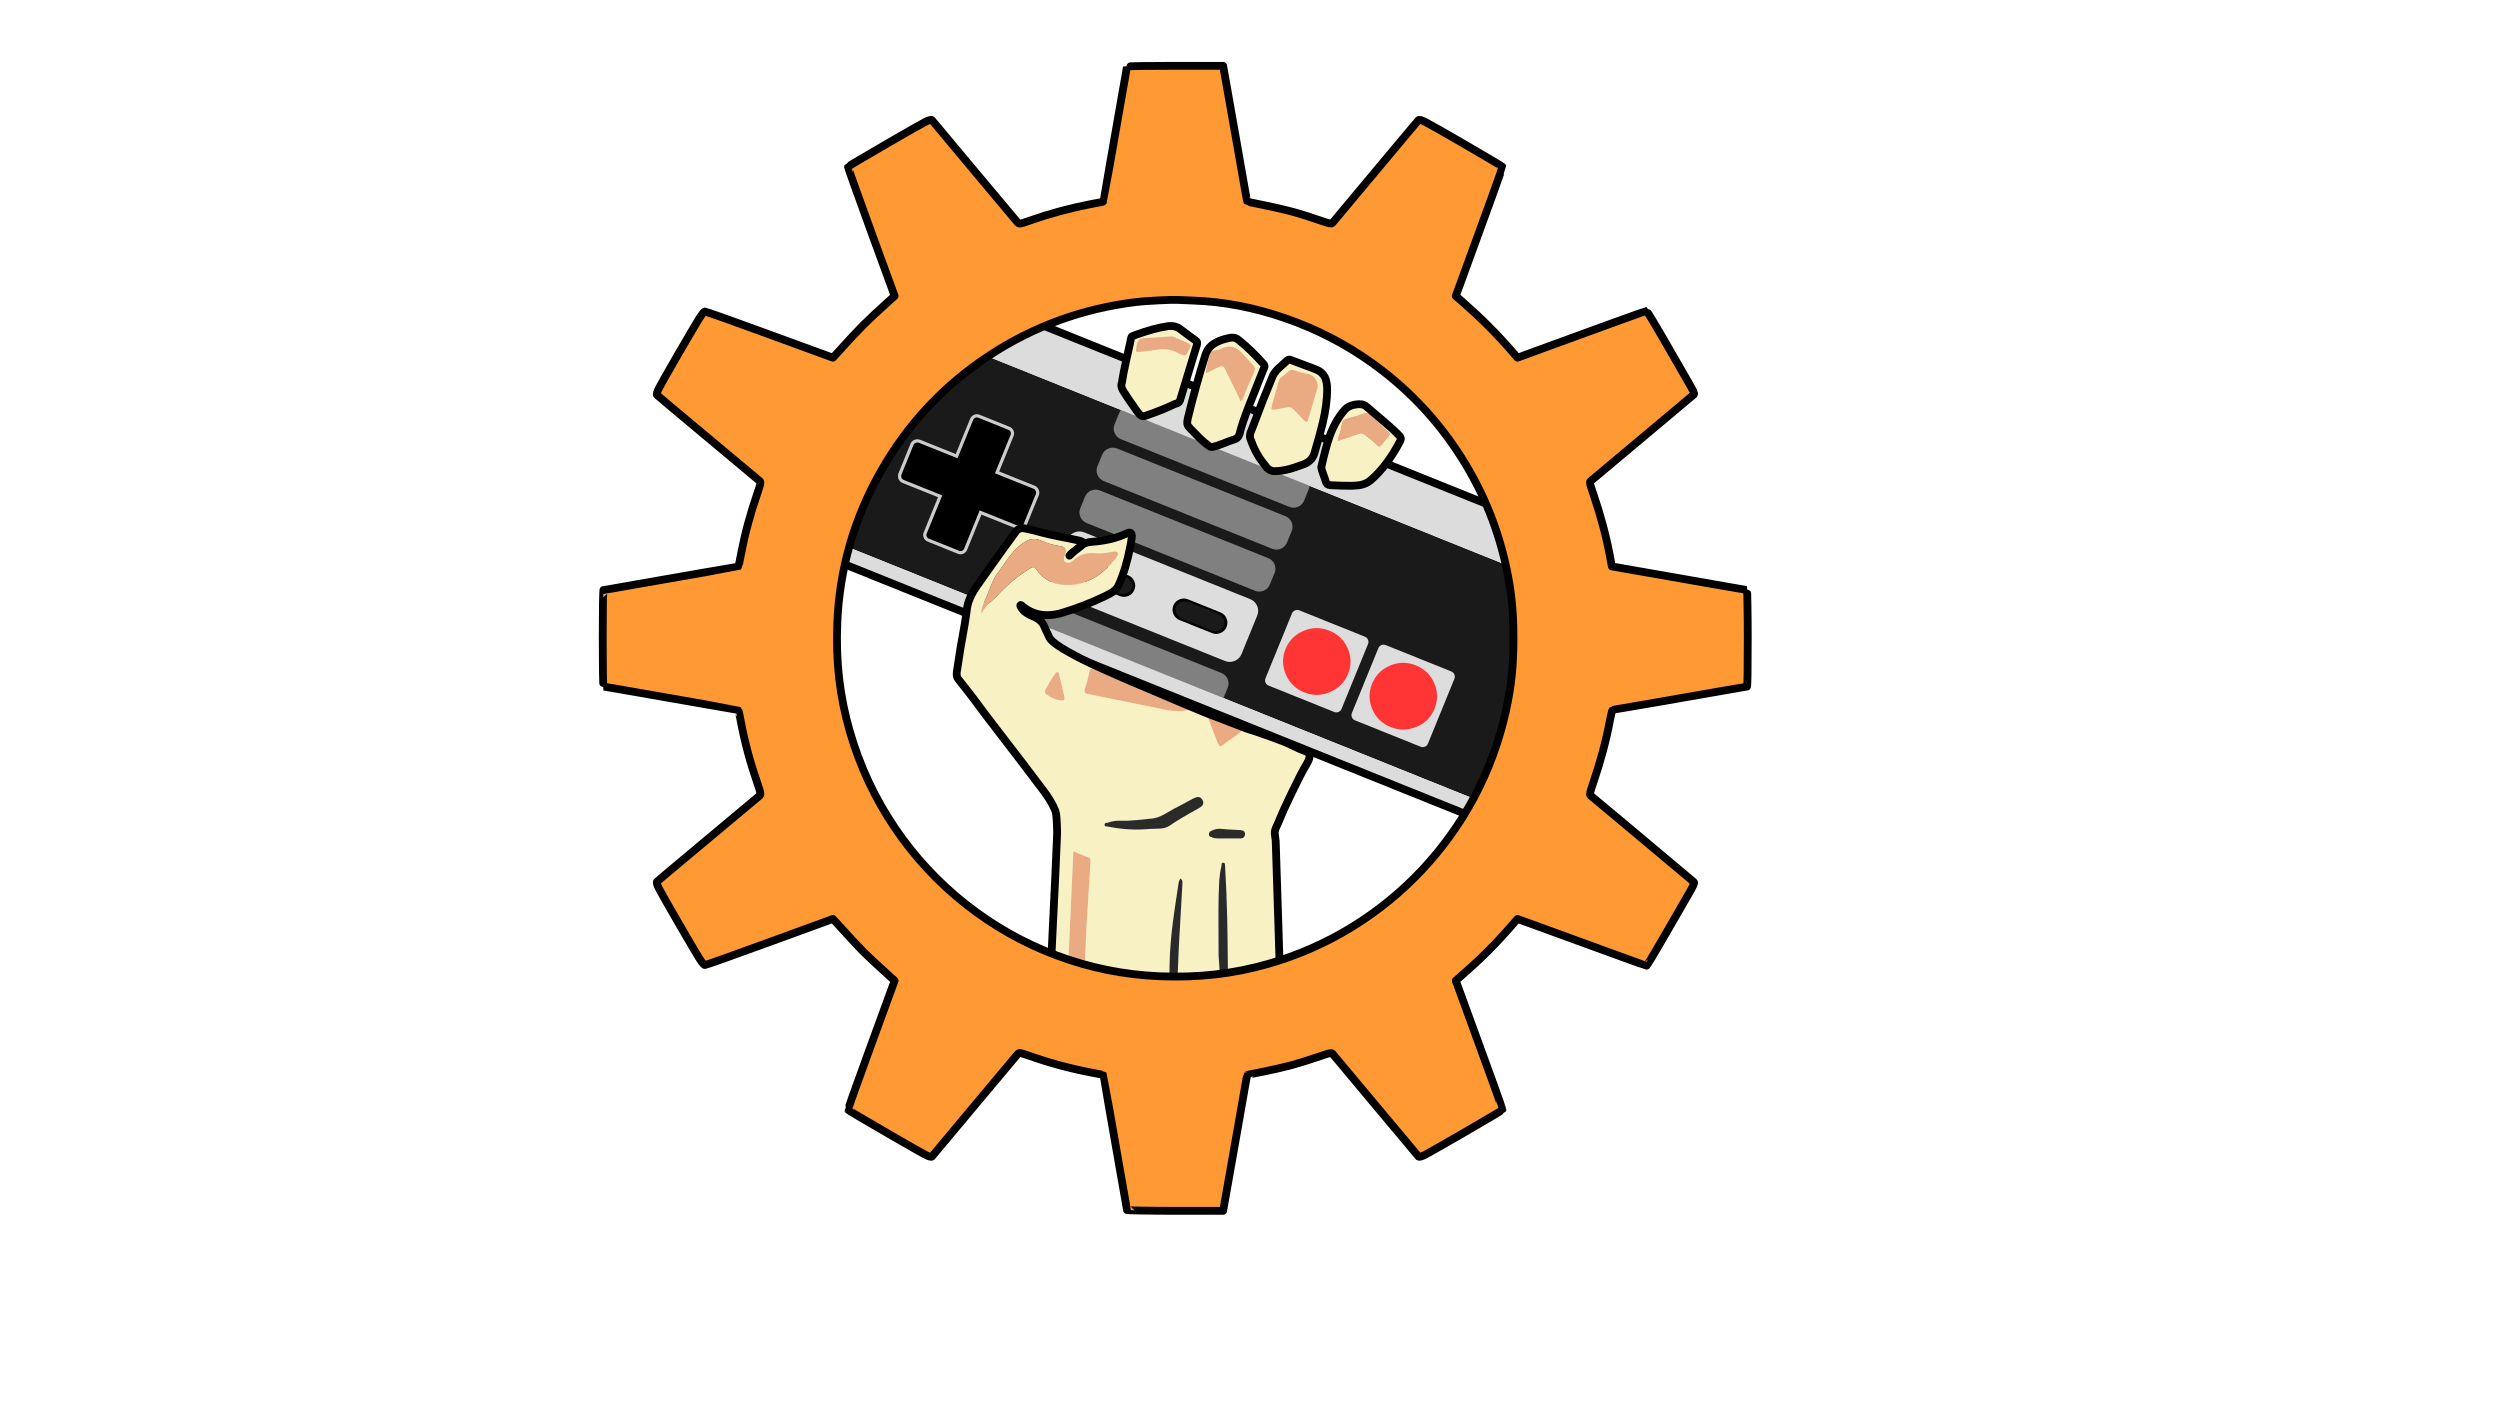 
<svg xmlns="http://www.w3.org/2000/svg" version="1.1" xmlns:xlink="http://www.w3.org/1999/xlink" preserveAspectRatio="none" x="0px" y="0px" width="1280px" height="720px" viewBox="0 0 1280 720">
<defs>
<g id="Layer3_0_MEMBER_0_FILL">
<path fill="#1A1A1A" stroke="none" d="
M 597.75 237.25
L 597.75 41.95 15.9 41.95 15.9 237.25 597.75 237.25 Z"/>
</g>

<g id="Layer3_0_MEMBER_1_FILL">
<path fill="#808080" stroke="none" d="
M 368.9 44.75
Q 368.9 40.7 366.1 37.85 363.25 35 359.2 35
L 205.95 35
Q 201.9 35 199.05 37.85 196.2 40.7 196.2 44.75
L 196.2 55.3
Q 196.2 59.35 199.05 62.2 201.9 65.05 205.95 65.05
L 359.2 65.05
Q 363.25 65.05 366.1 62.2 368.9 59.35 368.9 55.3
L 368.9 44.75 Z"/>
</g>

<g id="Layer3_0_MEMBER_2_FILL">
<path fill="#808080" stroke="none" d="
M 366.1 245.2
Q 368.9 242.35 368.9 238.35
L 368.9 227.75
Q 368.9 223.75 366.1 220.9 363.25 218.05 359.2 218.05
L 205.95 218.05
Q 201.9 218.05 199.05 220.9 196.2 223.75 196.2 227.75
L 196.2 238.35
Q 196.2 242.35 199.05 245.2 201.9 248.05 205.95 248.05
L 359.2 248.05
Q 363.25 248.05 366.1 245.2 Z"/>
</g>

<g id="Layer3_0_MEMBER_3_FILL">
<path fill="#DCDCDC" stroke="none" d="
M 611.95 8.15
Q 611.95 4.75 609.7 2.4 607.4 0 604 0
L 8.1 0
Q 4.75 0 2.35 2.4 0 4.75 0 8.15
L 0 243.8
Q 0 247.2 2.35 249.55 4.75 251.95 8.1 251.95
L 604 251.95
Q 607.4 251.95 609.7 249.55 611.95 247.2 611.95 243.8
L 611.95 8.15
M 597.85 41.95
L 597.85 237.2 15.9 237.2 15.9 41.95 597.85 41.95 Z"/>
</g>

<g id="Layer3_0_MEMBER_4_FILL">
<path fill="#000000" stroke="none" d="
M -168.25 -47.2
Q -167.8 -46.05 -166.65 -45.6
L -147.7 -38 -155.35 -19.2
Q -155.8 -18.1 -155.3 -17.05 -154.85 -16 -153.75 -15.55
L -138.35 -9.35
Q -137.25 -8.9 -136.15 -9.35 -135.1 -9.8 -134.65 -10.9
L -127 -29.7 -108.05 -22.1
Q -106.9 -21.6 -105.75 -22.1 -104.55 -22.55 -104.1 -23.7
L -97.95 -38.8
Q -97.5 -39.9 -98 -41.05 -98.45 -42.15 -99.6 -42.65
L -118.55 -50.25 -110.9 -69.05
Q -110.45 -70.2 -110.85 -71.25 -111.35 -72.35 -112.45 -72.8
L -127.85 -79
Q -128.95 -79.45 -130 -78.95 -131.15 -78.5 -131.6 -77.35
L -139.25 -58.55 -158.2 -66.15
Q -159.35 -66.6 -160.5 -66.15 -161.65 -65.7 -162.1 -64.6
L -168.25 -49.5
Q -168.7 -48.35 -168.25 -47.2 Z"/>
</g>

<g id="Layer3_0_MEMBER_5_FILL">
<path fill="#808080" stroke="none" d="
M 368.9 93.95
L 368.9 83.35
Q 368.9 79.35 366.1 76.5 363.25 73.65 359.2 73.65
L 205.95 73.65
Q 201.9 73.65 199.05 76.5 196.2 79.35 196.2 83.35
L 196.2 93.95
Q 196.2 97.95 199.05 100.8 201.9 103.65 205.95 103.65
L 359.2 103.65
Q 363.25 103.65 366.1 100.8 368.9 97.95 368.9 93.95 Z"/>
</g>

<g id="Layer3_0_MEMBER_6_MEMBER_0_FILL">
<path fill="#DDDDDD" stroke="none" d="
M 400.2 143.7
Q 398.2 143.7 396.85 145.1 395.45 146.5 395.45 148.45
L 395.45 208.25
Q 395.45 210.2 396.85 211.6 398.2 213 400.2 213
L 459.95 213
Q 461.95 213 463.35 211.6 464.75 210.2 464.75 208.25
L 464.75 148.45
Q 464.75 146.5 463.35 145.1 461.95 143.7 459.95 143.7
L 400.2 143.7 Z"/>
</g>

<g id="Layer3_0_MEMBER_6_MEMBER_1_FILL">
<path fill="#FF3434" stroke="none" d="
M 190.85 139.65
Q 184.2 137 177.7 139.7 171.1 142.45 168.4 149 165.75 155.55 168.55 162.05 171.35 168.6 177.95 171.25 184.55 173.9 191.1 171.1 197.7 168.4 200.35 161.85 203.05 155.3 200.25 148.75 197.45 142.3 190.85 139.65 Z"/>
</g>

<g id="Layer3_0_MEMBER_7_MEMBER_0_FILL">
<path fill="#DDDDDD" stroke="none" d="
M 543.45 148.45
Q 543.45 146.5 542.05 145.1 540.65 143.7 538.65 143.7
L 478.9 143.7
Q 476.9 143.7 475.55 145.1 474.15 146.5 474.15 148.45
L 474.15 208.25
Q 474.15 210.2 475.55 211.6 476.9 213 478.9 213
L 538.65 213
Q 540.65 213 542.05 211.6 543.45 210.2 543.45 208.25
L 543.45 148.45 Z"/>
</g>

<g id="Layer3_0_MEMBER_7_MEMBER_1_FILL">
<path fill="#FF3434" stroke="none" d="
M 235.1 157.4
Q 228.5 154.75 221.95 157.5 215.4 160.25 212.7 166.8 210.05 173.35 212.8 179.85 215.6 186.35 222.2 189 228.8 191.65 235.4 188.9 242 186.2 244.65 179.65 247.35 173.1 244.55 166.55 241.75 160.1 235.1 157.4 Z"/>
</g>

<g id="Layer3_0_MEMBER_8_FILL">
<path fill="#808080" stroke="none" d="
M 366.1 139.45
Q 368.9 136.6 368.9 132.6
L 368.9 122
Q 368.9 118 366.1 115.15 363.25 112.3 359.2 112.3
L 205.95 112.3
Q 201.9 112.3 199.05 115.15 196.2 118 196.2 122
L 196.2 132.6
Q 196.2 136.6 199.05 139.45 201.9 142.3 205.95 142.3
L 359.2 142.3
Q 363.25 142.3 366.1 139.45 Z"/>
</g>

<g id="Layer3_0_MEMBER_9_FILL">
<path fill="#DDDDDD" stroke="none" d="
M 368.95 196.6
L 368.95 161.25
Q 368.95 156.75 365.8 153.6 362.6 150.45 358.15 150.45
L 207.05 150.45
Q 202.55 150.45 199.4 153.6 196.2 156.75 196.2 161.25
L 196.2 196.6
Q 196.2 201.05 199.4 204.25 202.55 207.4 207.05 207.4
L 358.15 207.4
Q 362.6 207.4 365.8 204.25 368.95 201.05 368.95 196.6 Z"/>
</g>

<g id="Layer3_0_MEMBER_10_FILL">
<path fill="#000000" stroke="none" d="
M 225.65 170.4
Q 221.7 170.4 218.9 173.2 216.1 176 216.1 179.95 216.1 183.9 218.9 186.7 221.7 189.5 225.65 189.5
L 255.05 189.5
Q 259.05 189.5 261.8 186.7 264.6 183.95 264.6 179.95 264.6 176 261.8 173.2 259.05 170.4 255.05 170.4
L 225.65 170.4 Z"/>
</g>

<g id="Layer3_0_MEMBER_11_FILL">
<path fill="#000000" stroke="none" d="
M 339.05 189.5
Q 343.05 189.5 345.8 186.7 348.6 183.95 348.6 179.95 348.6 176 345.8 173.2 343.05 170.4 339.05 170.4
L 309.65 170.4
Q 305.7 170.4 302.9 173.2 300.1 176 300.1 179.95 300.1 183.95 302.9 186.7 305.7 189.5 309.65 189.5
L 339.05 189.5 Z"/>
</g>

<g id="Layer3_0_MEMBER_17_FILL">
<path fill="#1A1A1A" stroke="none" d="
M 228.15 172.25
Q 224.2 172.25 221.4 174.5 218.6 176.75 218.6 179.95 218.6 183.15 221.4 185.4 224.2 187.65 228.15 187.65
L 252.55 187.65
Q 256.55 187.65 259.35 185.4 262.15 183.15 262.15 179.95 262.15 176.75 259.35 174.5 256.55 172.25 252.55 172.25
L 228.15 172.25 Z"/>
</g>

<g id="Layer3_0_MEMBER_18_FILL">
<path fill="#1A1A1A" stroke="none" d="
M 336.55 187.65
Q 340.5 187.65 343.3 185.4 346.1 183.15 346.1 179.95 346.1 176.75 343.3 174.5 340.5 172.25 336.55 172.25
L 312.15 172.25
Q 308.2 172.25 305.4 174.5 302.6 176.75 302.6 179.95 302.6 183.15 305.4 185.4 308.2 187.65 312.15 187.65
L 336.55 187.65 Z"/>
</g>

<g id="Layer2_0_FILL">
<path fill="#F7F1C3" stroke="none" d="
M -10.65 73.3
Q -10.25 73.7 -10.2 73.65
L -10 73.65 -9.95 73.6 -10 73.55
Q -10.05 73.55 -10.1 73.55
L -10.65 73.3
M -9.65 73.7
Q -9.725 73.675 -9.8 73.65
L -9.8 73.7
Q -9.75 73.7 -9.65 73.7
M -108.9 -19.95
Q -111.3 -16.75 -114.45 -12.35 -120.25 -4.35 -128.65 7.6 -131.1 11.1 -132.35 13.95 -133.9 17.5 -134.15 21.05 -134.25 22.2 -135.1 27.4 -137.35 39.45 -139.15 51.8 -139.5 54.3 -138.45 55.6 -137.95 56.25 -137.35 56.95 -132.25 63.25 -123.55 75.05 -103.95 100.5 -94.85 112.65 -90.7 118.1 -88.7 123.05 -87.95 124.9 -87.8 134.4 -88.55 152.95 -88.75 156.7 -89.3 166.65 -90.2 186.55 -90.65 197.65 -91.75 219.85 -91.9 224.05 -92.9 246.2 -92.9 246.65 -93 247.6 -92.9 248.4 -92.15 248.8 -89.95 248.45 -89.5 248.3
L -8.2 226.8
Q 3.2 223.8 26.05 217.95 26.7 216.9 26.75 215.35 26.7 213.6 26.65 212.7 26.25 205.4 25.9 195 25.55 183.15 25.35 177.25
L 24.1 138.3
Q 24.1 137.8 23.75 135.7 23.35 133.6 24.25 131.7 25.2 129.75 26.55 126.45 27.85 123.1 32.5 113.45 37.15 103.75 40.1 98.85 43.05 93.9 39.5 92.6 35.9 91.3 32.75 89.65 29.6 88 22.75 85.55 15.85 83.1 14.35 82.6 12.8 82.05 11.05 81.55 9.25 81 7.7 80.35 6.9 82.55 3.1 85 -0.25 87.2 -2.35 88.95 -3.9 90.25 -4.65 89.8 -5.15 89.5 -5.75 87.9
L -10.4 75.8 -10.4 75.75
Q -10.4 75.7 -10.8 74.85 -10.95 74.25 -11 73.6 -11.05 73.25 -10.95 73.2 -11.217 73.089 -11.45 73 -12.062 72.75 -12.1 72.75 -12.3 72.7 -12.8 72.5 -13.15 72.35 -13.6 72.1 -17.65 70.45 -21.45 68.85 -23.7 67.9 -25.9 67 -39.4 61.35 -49.6 56.95 -67.3 49.35 -75.1 45.4 -90.15 37.75 -91.75 34.35 -93.35 30.95 -94.7 28 -96.1 25.05 -100.7 23.2 -105.35 21.3 -106.65 18 -106.65 17.35 -105.95 17.95 -97.4 25.35 -85 21.6 -73.7 18.15 -63.5 13.25 -60.55 11.8 -59.35 11 -57.2 9.5 -56.3 7.45 -52.4 -1.25 -50.35 -12.35 -50.2 -13.2 -50 -14.1 -49.8 -15.45 -49.6 -16.85 -49.35 -18.65 -50.05 -19.2 -50.75 -19.75 -52.3 -18.95 -59.45 -15.45 -70.25 -14.65 -71.95 -14.5 -73.1 -14.1 -74.15 -13.75 -74.8 -13.2 -75.05 -13 -75.8 -12.35 -76.7 -11.65 -78.2 -10.5 -80.35 -8.85 -81.5 -7.6 -80.85 -8.65 -78.15 -10.6 -75.5 -12.55 -75.35 -13.2 -75.2 -13.9 -74.9 -13.65 -74.6 -13.45 -74.45 -14.15 -74.3 -14.85 -77.15 -15.45 -80 -16.1 -81.85 -16.45 -84.4 -16.95 -86.5 -17.35 -92.95 -18.7 -95.5 -19.4 -100.45 -20.8 -104.4 -21.55 -107.3 -22.1 -108.9 -19.95
M -107.45 -12.35
Q -107.1 -12.7 -106.7 -13 -103.8 -15.2 -101.75 -15.85 -98.85 -16.7 -95.85 -15.25 -93.7 -14.2 -90.75 -13.4 -89.15 -13 -85.85 -12.35 -85.6 -12.3 -85.35 -12.25 -82.65 -11.8 -83.55 -8.9
L -84.15 -7.15
Q -84.4 -6.1 -84.4 -5.7 -84.4 -4.9 -83.75 -4.45 -82.2 -3.35 -80.5 -4.45 -79.95 -4.75 -79.25 -5.45 -74.65 -9.65 -67.35 -8.75 -65.6 -8.55 -63 -8.95 -59.15 -9.6 -58.65 -9.65 -57.1 -9.75 -56.8 -9 -56.45 -8.15 -57.1 -7.3 -67.4 6.8 -81.3 7.35 -92.9 7.85 -98.55 -0.8 -99.15 -1.75 -99.95 -1.75 -100.5 -1.75 -101.5 -1.15 -109.9 3.9 -117.05 11.35 -117.7 12 -118.95 13.4 -120.15 14.6 -121 15.3 -124.8 18.3 -126.55 22.15 -126.75 19.95 -125.65 17.3 -124.25 14.35 -123.65 12.85 -122.15 8.85 -121.3 6.9 -119.9 3.4 -118.2 1.3 -114.65 -3.7 -112.9 -6.2 -110.1 -10.05 -107.45 -12.35
M 5.9 132.9
Q 8.45 133 8.4 134.95 8.35 137.2 5.8 137.2
L -0.8 137.2
Q -1.3 137.15 -4.5 137.2 -6.95 137.25 -8.5 136.65 -9.4 136.3 -9.5 136.25 -10.05 135.9 -10.1 135.2 -10.15 133.8 -8.7 133.2 -6.15 132 -3.95 132.25 -1.35 132.55 5.9 132.9
M -59.85 54.55
Q -56.75 55.85 -54.25 56.95 -52.25 57.85 -50.6 58.6 -44.7 61.35 -34.3 65.65
L -33.05 66.1
Q -29.1 67.65 -27.3 68.35
L -21.1 70.65
Q -20.05 71.85 -24.5 71.95 -29 72 -31.35 71.5
L -72.2 63.2
Q -74.3 62.8 -73.65 60.8 -73 58.8 -72.5 56.95 -72.25 56.05 -72.05 55.25
L -71.65 53.6
Q -71.45 52.7 -71.25 51.8 -71.05 50.65 -70.55 50.4 -70.1 50.2 -69.15 50.6 -66.05 51.95 -59.85 54.55
M -86.6 54.05
Q -86.6 54.1 -86.55 54.15
L -84.05 64.75
Q -83.85 65.7 -84.25 66.2 -84.7 66.7 -85.6 66.6 -89.5 66.2 -93.4 63.3 -94.55 62.35 -93.7 60.9 -92.7 59.1 -92 57.85 -91.7 57.35 -91.5 56.95 -91.3 56.65 -91.15 56.35 -89.6 53.8 -88.2 52.1
L -87.05 52.1 -86.55 54.1 -86.6 54.05
M -96.15 57.8
Q -96.05 57.8 -95.95 57.8 -96.05 57.9 -96.1 58 -96.2 58.15 -96.35 58.65 -96.45 59.05 -96.65 59.25
L -96.15 57.8
M -15.65 115.95
Q -14.2 115.95 -13.35 117.5 -12.55 119.05 -13.35 120.2 -13.9 121 -15.5 121.85 -25.5 127.35 -30.2 130.65 -32.05 131.9 -34.95 132.15 -38.35 132.25 -40.05 132.3 -51.05 133.35 -61.85 131.1 -62.55 131.05 -62.9 131 -63.45 130.85 -63.5 130.25 -63.6 129.5 -63 129.3 -62.65 129.2 -61.85 129.1 -58.65 127.95 -55.15 128.1 -51.85 128.25 -47.25 127.8 -44.6 127.55 -39.35 127 -36.65 126.8 -33.35 125.05 -29.7 122.9 -27.85 121.9 -24.65 120.3 -18.35 116.85 -16.65 116 -15.65 115.95
M -79.5 143.8
Q -73.9 146.15 -71.75 146.9 -70.95 147.15 -70.75 147.8 -70.65 148.1 -70.7 149
L -72.65 180.5
Q -72.95 186.9 -73.55 199.6 -74.15 210.75 -74.85 218.7 -74.95 219.75 -74.9 221.35 -74.85 222.2 -74.75 224 -74.75 225.1 -75.5 225.3 -75.95 225.45 -76.15 225.05 -76.3 224.5 -76.45 224.3 -81.5 216.1 -82.2 214.9 -82.75 214 -82.7 212.55 -82.5 210.9 -82.5 210.05
L -79.5 143.8
M -1.9 150.3
Q -1.85 150.35 -1.8 151.5 -1.05 163.45 -0.7 178.45 -0.5 187.45 -0.35 205.45
L -0.4 208.35
Q -0.6 210.35 -2.05 210.4 -3.75 210.5 -4.25 208.7 -4.6 207.5 -4.55 206.25 -4.55 205 -4.85 201.2 -5.25 197.35 -5.15 195 -5.2 185.45 -5.2 180.65 -5.25 172.1 -5.1 166.3 -4.95 160.7 -4.8 158.85 -4.5 154.65 -3.7 151.45 -3.65 150.65 -3.6 150.25 -3.45 149.55 -2.7 149.6 -2.05 149.65 -1.9 150.3
M -24.8 157.7
Q -23.9 158.2 -23.7 159 -23.6 159.35 -23.65 160.45 -25.45 191.85 -25.45 192.15 -25.9 201.6 -26.55 220.5 -26.65 222.6 -27.4 228.55 -27.5 229.3 -27.7 229.65 -28.05 230.15 -28.8 230.05 -29.5 230 -29.8 229.55 -30 229.2 -30.05 228.4 -30.6 222.6 -30.5 214.6 -30.25 205.4 -30.2 200.75 -30 191.6 -28.55 180.05 -27.85 174.6 -25.55 159.5 -25.55 159.4 -24.8 157.7 Z"/>

<path fill="#EAAB83" stroke="none" d="
M 3.1 85
Q 6.9 82.55 7.7 80.35
L -9.65 73.7
Q -9.75 73.7 -9.8 73.7 -9.9 73.65 -10 73.65
L -10.2 73.65
Q -10.25 73.7 -10.65 73.3
L -10.95 73.2
Q -11.05 73.25 -11 73.6 -10.95 74.25 -10.8 74.85 -10.4 75.7 -10.4 75.75
L -10.4 75.8 -5.75 87.9
Q -5.15 89.5 -4.65 89.8 -3.9 90.25 -2.35 88.95 -0.25 87.2 3.1 85
M -71.75 146.9
Q -73.9 146.15 -79.5 143.8
L -82.5 210.05
Q -82.5 210.9 -82.7 212.55 -82.75 214 -82.2 214.9 -81.5 216.1 -76.45 224.3 -76.3 224.5 -76.15 225.05 -75.95 225.45 -75.5 225.3 -74.75 225.1 -74.75 224 -74.85 222.2 -74.9 221.35 -74.95 219.75 -74.85 218.7 -74.15 210.75 -73.55 199.6 -72.95 186.9 -72.65 180.5
L -70.7 149
Q -70.65 148.1 -70.75 147.8 -70.95 147.15 -71.75 146.9
M -54.25 56.95
Q -56.75 55.85 -59.85 54.55 -66.05 51.95 -69.15 50.6 -70.1 50.2 -70.55 50.4 -71.05 50.65 -71.25 51.8 -71.45 52.7 -71.65 53.6
L -72.05 55.25
Q -72.25 56.05 -72.5 56.95 -73 58.8 -73.65 60.8 -74.3 62.8 -72.2 63.2
L -31.35 71.5
Q -29 72 -24.5 71.95 -20.05 71.85 -21.1 70.65
L -27.3 68.35
Q -29.1 67.65 -33.05 66.1
L -34.3 65.65
Q -44.7 61.35 -50.6 58.6 -52.25 57.85 -54.25 56.95
M -106.7 -13
Q -107.1 -12.7 -107.45 -12.35 -110.1 -10.05 -112.9 -6.2 -114.65 -3.7 -118.2 1.3 -119.9 3.4 -121.3 6.9 -122.15 8.85 -123.65 12.85 -124.25 14.35 -125.65 17.3 -126.75 19.95 -126.55 22.15 -124.8 18.3 -121 15.3 -120.15 14.6 -118.95 13.4 -117.7 12 -117.05 11.35 -109.9 3.9 -101.5 -1.15 -100.5 -1.75 -99.95 -1.75 -99.15 -1.75 -98.55 -0.8 -92.9 7.85 -81.3 7.35 -67.4 6.8 -57.1 -7.3 -56.45 -8.15 -56.8 -9 -57.1 -9.75 -58.65 -9.65 -59.15 -9.6 -63 -8.95 -65.6 -8.55 -67.35 -8.75 -74.65 -9.65 -79.25 -5.45 -79.95 -4.75 -80.5 -4.45 -82.2 -3.35 -83.75 -4.45 -84.4 -4.9 -84.4 -5.7 -84.4 -6.1 -84.15 -7.15
L -83.55 -8.9
Q -82.65 -11.8 -85.35 -12.25 -85.6 -12.3 -85.85 -12.35 -89.15 -13 -90.75 -13.4 -93.7 -14.2 -95.85 -15.25 -98.85 -16.7 -101.75 -15.85 -103.8 -15.2 -106.7 -13 Z"/>

<path fill="#2A2A2A" stroke="none" d="
M -23.7 159
Q -23.9 158.2 -24.8 157.7 -25.55 159.4 -25.55 159.5 -27.85 174.6 -28.55 180.05 -30 191.6 -30.2 200.75 -30.25 205.4 -30.5 214.6 -30.6 222.6 -30.05 228.4 -30 229.2 -29.8 229.55 -29.5 230 -28.8 230.05 -28.05 230.15 -27.7 229.65 -27.5 229.3 -27.4 228.55 -26.65 222.6 -26.55 220.5 -25.9 201.6 -25.45 192.15 -25.45 191.85 -23.65 160.45 -23.6 159.35 -23.7 159
M -1.8 151.5
Q -1.85 150.35 -1.9 150.3 -2.05 149.65 -2.7 149.6 -3.45 149.55 -3.6 150.25 -3.65 150.65 -3.7 151.45 -4.5 154.65 -4.8 158.85 -4.95 160.7 -5.1 166.3 -5.25 172.1 -5.2 180.65 -5.2 185.45 -5.15 195 -5.25 197.35 -4.85 201.2 -4.55 205 -4.55 206.25 -4.6 207.5 -4.25 208.7 -3.75 210.5 -2.05 210.4 -0.6 210.35 -0.4 208.35
L -0.35 205.45
Q -0.5 187.45 -0.7 178.45 -1.05 163.45 -1.8 151.5 Z"/>

<path fill="#2A2A29" stroke="none" d="
M -13.35 117.5
Q -14.2 115.95 -15.65 115.95 -16.65 116 -18.35 116.85 -24.65 120.3 -27.85 121.9 -29.7 122.9 -33.35 125.05 -36.65 126.8 -39.35 127 -44.6 127.55 -47.25 127.8 -51.85 128.25 -55.15 128.1 -58.65 127.95 -61.85 129.1 -62.65 129.2 -63 129.3 -63.6 129.5 -63.5 130.25 -63.45 130.85 -62.9 131 -62.55 131.05 -61.85 131.1 -51.05 133.35 -40.05 132.3 -38.35 132.25 -34.95 132.15 -32.05 131.9 -30.2 130.65 -25.5 127.35 -15.5 121.85 -13.9 121 -13.35 120.2 -12.55 119.05 -13.35 117.5 Z"/>

<path fill="#EAAC83" stroke="none" d="
M -86.55 54.15
Q -86.6 54.1 -86.6 54.05
L -86.55 54.1 -87.05 52.1 -88.2 52.1
Q -89.6 53.8 -91.15 56.35 -91.3 56.65 -91.5 56.95 -91.7 57.35 -92 57.85 -92.7 59.1 -93.7 60.9 -94.55 62.35 -93.4 63.3 -89.5 66.2 -85.6 66.6 -84.7 66.7 -84.25 66.2 -83.85 65.7 -84.05 64.75
L -86.55 54.15 Z"/>

<path fill="#2B2B2A" stroke="none" d="
M 8.4 134.95
Q 8.45 133 5.9 132.9 -1.35 132.55 -3.95 132.25 -6.15 132 -8.7 133.2 -10.15 133.8 -10.1 135.2 -10.05 135.9 -9.5 136.25 -9.4 136.3 -8.5 136.65 -6.95 137.25 -4.5 137.2 -1.3 137.15 -0.8 137.2
L 5.8 137.2
Q 8.35 137.2 8.4 134.95 Z"/>
</g>

<g id="Layer1_0_FILL">
<path fill="#F8F1C3" stroke="none" d="
M -52.9 -116.25
Q -53.6 -112.4 -55.25 -104.75 -56.65 -97.8 -57.3 -93.05 -57.75 -92 -57.35 -90.75 -57.15 -89.95 -56.35 -88.7 -55.05 -86.75 -53.75 -84.85 -51.45 -81.55 -48.9 -78.15 -47.95 -76.9 -47.2 -76.5 -46.2 -75.9 -44.8 -76.45 -36.15 -79.6 -30.65 -82.4 -30.1 -82.7 -28.8 -83.1 -27.65 -83.6 -27.35 -84.7
L -19.25 -113.05
Q -19 -113.9 -19.1 -114.35 -19.25 -115 -20 -115.5 -21.05 -116.1 -27.95 -121.15 -30.55 -123 -34.15 -122.5 -41.45 -121.3 -50.6 -117.75 -51.15 -117.5 -51.8 -117.25 -52.4 -117 -52.5 -116.95 -52.8 -116.7 -52.9 -116.25
M -50.2 -109.25
Q -50.55 -109.6 -50.1 -112.3 -49.8 -114.25 -48.95 -115.15 -48.05 -116.1 -46.1 -116.2 -43.25 -116.35 -39.05 -116.75 -36.7 -116.95 -31.9 -117.4 -30.9 -116.95 -27.45 -115.6 -24.5 -114.45 -22.9 -113.5 -22.4 -113.2 -22.4 -112.9 -22.4 -112.7 -22.6 -112.05 -24.05 -108.25 -24.9 -107.85 -25.9 -107.3 -29.25 -109.05 -33 -111.05 -38.15 -110.55 -44 -109.55 -46.9 -109.25 -49.8 -108.9 -50.2 -109.25
M 28.85 -106.3
Q 27.95 -106.7 27.15 -105.95 24.35 -103.4 22.95 -102.05 20.6 -99.8 19.75 -97.55 14.4 -83.95 10.2 -71.95 9.85 -70.95 9 -68.75 8.45 -66.8 9 -65.45 11.75 -58.15 15.3 -53.85 17.45 -51.15 17.8 -50.75 19.55 -49.15 21.7 -49.2 25.2 -49.3 29.2 -50.4 31.9 -51.2 36.4 -52.95 40.6 -54.6 41.8 -58.5 44.8 -69.2 45.95 -74.7 47.9 -83.75 47.85 -91.2 47.8 -95.25 46.6 -97.65 45.05 -100.6 41.45 -101.8 40.7 -102.05 28.85 -106.3
M 27.25 -99.8
Q 28.3 -101.15 29.7 -101.25 30.55 -101.25 32.3 -100.6 34.3 -99.95 38.5 -99.2 40.6 -98.65 41.95 -96.55 43.25 -94.45 42.95 -92.4
L 38.3 -75.6
Q 38 -74.6 37.45 -74.7 37.1 -74.8 36.4 -75.45 31.85 -79.8 30.75 -81.05 29.55 -82.4 27.8 -82 23.15 -81.15 20.9 -80.7 20 -80.55 19.65 -80.85 19.3 -81.2 19.5 -82.1
L 23 -95.5
Q 23.35 -96.85 24.9 -97.9 26.9 -99.3 27.25 -99.8
M 15.55 -102.45
Q 15.7 -103.2 15.1 -103.9 8.65 -111 1.95 -116.15 0.05 -117.7 -2.9 -116.95 -5.9 -116.15 -6.65 -115.85 -9.85 -114.6 -11.65 -113.05 -13.95 -111.05 -14.8 -108.05 -19.55 -91.85 -23.25 -75.4 -23.65 -73.45 -23.4 -72.45 -23.15 -71.5 -21.8 -70.2 -18.35 -66.8 -17.15 -65.6 -14.5 -63.15 -12.15 -61.5 -11.15 -60.8 -10 -61.15 -8.1 -61.6 -4.8 -62.95 -1.35 -64.45 0.2 -64.9 1.8 -65.35 2.55 -66.3 3.3 -67.15 3.6 -68.8 4.45 -72.8 7.7 -81.7
L 15.1 -101.3
Q 15.5 -102.05 15.55 -102.45
M 7.7 -105.45
Q 10.5 -102.8 10.7 -101.85 10.9 -100.9 9.35 -97.4 7.5 -93.35 5 -86.45 4.8 -85.7 4.65 -85.5 4.45 -85.15 4 -85 3.45 -84.9 3.25 -85.4 3.05 -86 2.9 -86.3
L -4.8 -101.45
Q -5.6 -103.05 -7.6 -102.15
L -14.45 -98.65
Q -14.35 -101 -13.6 -104.1 -12.45 -108.9 -12.45 -109.15 -12.35 -109.7 -11.8 -110 -11.55 -110.15 -10.8 -110.35 -10.75 -110.35 -8.7 -110.8 -7.45 -111.05 -6.75 -111.5 -2.65 -113.6 0.8 -111.85 2.95 -110.75 6.4 -106.85
L 7.7 -105.45 Z"/>

<path fill="#EAAB83" stroke="none" d="
M -50.1 -112.3
Q -50.55 -109.6 -50.2 -109.25 -49.8 -108.9 -46.9 -109.25 -44 -109.55 -38.15 -110.55 -33 -111.05 -29.25 -109.05 -25.9 -107.3 -24.9 -107.85 -24.05 -108.25 -22.6 -112.05 -22.4 -112.7 -22.4 -112.9 -22.4 -113.2 -22.9 -113.5 -24.5 -114.45 -27.45 -115.6 -30.9 -116.95 -31.9 -117.4 -36.7 -116.95 -39.05 -116.75 -43.25 -116.35 -46.1 -116.2 -48.05 -116.1 -48.95 -115.15 -49.8 -114.25 -50.1 -112.3
M 71.95 -77.75
Q 70.4 -79.25 69.15 -79.6 67.55 -80.15 65.65 -79.3 64.35 -78.7 61.4 -77.9 58.5 -77.1 57.1 -76.45 56.55 -76.2 56.35 -76.05 56.05 -75.85 55.85 -75.4 55.5 -74.2 54.95 -71.2 54.45 -68.6 53.9 -67.45 53.6 -65.95 54 -65.6 54.4 -65.3 55.45 -65.65 58.45 -66.75 64.5 -68.9 66.1 -69.55 67.6 -68.3 68.05 -67.9 70.9 -65.75 72.85 -64.2 74.05 -63.05 74.7 -62.5 75.15 -62.55 75.55 -62.6 76.1 -63.2 78.8 -66.9 79.95 -68.05 80.55 -68.75 80.5 -69.2 80.45 -69.55 79.85 -70.15 73.7 -75.85 71.95 -77.75
M 29.7 -101.25
Q 28.3 -101.15 27.25 -99.8 26.9 -99.3 24.9 -97.9 23.35 -96.85 23 -95.5
L 19.5 -82.1
Q 19.3 -81.2 19.65 -80.85 20 -80.55 20.9 -80.7 23.15 -81.15 27.8 -82 29.55 -82.4 30.75 -81.05 31.85 -79.8 36.4 -75.45 37.1 -74.8 37.45 -74.7 38 -74.6 38.3 -75.6
L 42.95 -92.4
Q 43.25 -94.45 41.95 -96.55 40.6 -98.65 38.5 -99.2 34.3 -99.95 32.3 -100.6 30.55 -101.25 29.7 -101.25
M 10.7 -101.85
Q 10.5 -102.8 7.7 -105.45
L 6.4 -106.85
Q 2.95 -110.75 0.8 -111.85 -2.65 -113.6 -6.75 -111.5 -7.45 -111.05 -8.7 -110.8 -10.75 -110.35 -10.8 -110.35 -11.55 -110.15 -11.8 -110 -12.35 -109.7 -12.45 -109.15 -12.45 -108.9 -13.6 -104.1 -14.35 -101 -14.45 -98.65
L -7.6 -102.15
Q -5.6 -103.05 -4.8 -101.45
L 2.9 -86.3
Q 3.05 -86 3.25 -85.4 3.45 -84.9 4 -85 4.45 -85.15 4.65 -85.5 4.8 -85.7 5 -86.45 7.5 -93.35 9.35 -97.4 10.9 -100.9 10.7 -101.85 Z"/>

<path fill="#F7F1C3" stroke="none" d="
M 67.85 -83.25
Q 66 -84.7 62.4 -84 58.85 -83.35 57.15 -81.35 52.3 -75.75 49.5 -67.5 47.7 -62.25 45.5 -51.6 45.6 -50.45 46.5 -48.25 47.6 -45.5 47.9 -44.4 48.3 -42.6 50.35 -42.5 57.05 -42.25 61.25 -42.4 64.35 -42.5 66.45 -43.05 69.15 -43.8 70.95 -45.45 79.25 -52.85 85.7 -65.8 86.1 -66.7 85.95 -67.2 85.85 -67.7 85.15 -68.45 81.85 -71.8 76.65 -76 70.8 -80.8 67.85 -83.25
M 69.15 -79.6
Q 70.4 -79.25 71.95 -77.75 73.7 -75.85 79.85 -70.15 80.45 -69.55 80.5 -69.2 80.55 -68.75 79.95 -68.05 78.8 -66.9 76.1 -63.2 75.55 -62.6 75.15 -62.55 74.7 -62.5 74.05 -63.05 72.85 -64.2 70.9 -65.75 68.05 -67.9 67.6 -68.3 66.1 -69.55 64.5 -68.9 58.45 -66.75 55.45 -65.65 54.4 -65.3 54 -65.6 53.6 -65.95 53.9 -67.45 54.45 -68.6 54.95 -71.2 55.5 -74.2 55.85 -75.4 56.05 -75.85 56.35 -76.05 56.55 -76.2 57.1 -76.45 58.5 -77.1 61.4 -77.9 64.35 -78.7 65.65 -79.3 67.55 -80.15 69.15 -79.6 Z"/>
</g>

<g id="Layer0_0_MEMBER_0_FILL">
<path fill="#FF9933" stroke="none" d="
M 100.9 -229.55
Q 97.8 -231.15 97.25 -230.6 96.5 -229.85 75.05 -204.15
L 53.1 -177.9
Q 52.75 -177.55 51.6 -177.75 50.4 -178 47.25 -179.1 38.65 -182.1 31.9 -183.9 25.25 -185.65 16.45 -187.4 9.65 -188.75 9.55 -188.9 9.35 -189.1 5.7 -210.3
L -2.8 -258.4 -27.45 -258.4
Q -37.4 -258.4 -44.85 -258.3 -52.05 -258.15 -52.05 -258.05 -52.05 -257.55 -55.05 -240.75 -58.5 -221.1 -61.05 -206.4 -64.1 -189.05 -64.2 -188.9 -64.35 -188.7 -70.3 -187.65 -86.6 -184.5 -101.95 -179.1 -105.75 -177.75 -106.55 -177.65 -107.35 -177.5 -107.95 -178.1 -108.55 -178.8 -129.95 -204.35 -151.65 -230.35 -151.9 -230.6 -152.45 -231.15 -155.55 -229.55 -158.55 -228 -173.7 -219.25 -194.7 -207.05 -194.85 -206.7 -195 -206.35 -183 -173.4
L -171 -140.55 -172.85 -138.9
Q -182.9 -129.85 -187.05 -125.65 -191.4 -121.3 -200.95 -110.75
L -202.6 -108.95 -234.85 -120.75
Q -247.65 -125.4 -257.9 -129.1 -267.65 -132.55 -268.1 -132.6 -268.75 -132.65 -271.1 -128.95 -273.3 -125.4 -281.3 -111.65 -290.05 -96.5 -291.6 -93.5 -293.2 -90.4 -292.65 -89.85 -291.9 -89.1 -266.2 -67.65
L -239.95 -45.7
Q -239.6 -45.35 -239.8 -44.2 -240.05 -43.05 -241.15 -39.9 -244.1 -31.3 -246.1 -23.85 -248.15 -16.3 -249.65 -8.4 -250.8 -2.3 -250.95 -2.15 -251.1 -2.05 -268.45 1 -283.15 3.55 -302.8 7 -319.6 10 -320.1 10 -320.2 10 -320.35 17.25 -320.45 24.75 -320.45 34.7 -320.45 44.7 -320.35 52.2 -320.2 59.45 -320.1 59.45 -319.6 59.45 -302.8 62.4 -283.15 65.9 -268.45 68.4 -251.1 71.5 -250.95 71.6 -250.8 71.7 -249.65 77.8 -248.15 85.75 -246.1 93.25 -244.1 100.75 -241.15 109.3 -240.05 112.45 -239.8 113.65 -239.6 114.8 -239.95 115.15
L -266.2 137.1
Q -291.9 158.55 -292.65 159.3 -293.2 159.85 -291.6 162.95 -290.05 165.95 -281.3 181.1 -273.3 194.85 -271.1 198.4 -268.75 202.1 -268.1 202 -267.65 201.95 -257.9 198.5 -247.65 194.85 -234.85 190.15
L -202.6 178.4 -200.95 180.15
Q -191.4 190.75 -187.05 195.15 -182.9 199.25 -172.85 208.35
L -171 210 -183 242.85
Q -195 275.75 -194.85 276.1 -194.7 276.5 -173.7 288.65 -158.55 297.4 -155.55 299 -152.45 300.6 -151.9 300.05 -151.65 299.8 -129.95 273.8 -108.55 248.2 -107.95 247.55 -107.35 246.95 -106.55 247.05 -105.75 247.2 -101.95 248.5 -86.6 253.95 -70.3 257.05 -64.35 258.15 -64.2 258.3 -64.1 258.45 -61.05 275.85 -58.5 290.55 -55.05 310.2 -52.05 327 -52.05 327.45 -52.05 327.6 -44.85 327.7 -37.4 327.85 -27.45 327.85
L -2.8 327.85 5.7 279.75
Q 9.35 258.5 9.55 258.3 9.65 258.15 16.45 256.85 25.25 255.1 31.9 253.35 38.65 251.5 47.25 248.55 50.4 247.45 51.6 247.2 52.75 246.95 53.1 247.3
L 75.05 273.55
Q 96.5 299.25 97.25 300.05 97.8 300.6 100.9 299 103.9 297.4 119.05 288.65 140.05 276.5 140.2 276.1 140.35 275.6 118.9 217.05
L 116.3 210 119.25 207.4
Q 126.8 200.85 132.85 194.8 139.05 188.6 145.35 181.3
L 147.9 178.4 156.35 181.45
Q 179.65 190 197.2 196.35 213.7 202.35 213.95 202.35 214.1 202.35 216.8 197.95 219.45 193.55 223 187.35 228.35 178 235.2 166.2 237.35 162.5 237.95 161.15 238.55 159.85 238.2 159.5 237.7 159 211.75 137.3
L 185.25 115.15
Q 184.9 114.8 185.15 113.65 185.4 112.45 186.5 109.3 192.4 92 195.25 76.7 195.65 74.55 196.05 72.95 196.5 71.35 196.6 71.35 197.05 71.35 219.35 67.45
L 253.4 61.5
Q 264.95 59.45 265.4 59.45 265.8 59.45 265.8 34.7 265.8 24.75 265.65 17.25 265.55 10 265.4 10 265.1 10 248.4 7.05
L 196.2 -2.1 195.25 -7.35
Q 192.35 -22.8 186.5 -39.9 185.4 -43.05 185.15 -44.2 184.9 -45.35 185.25 -45.7
L 211.75 -67.9
Q 237.7 -89.6 238.2 -90.1 238.55 -90.4 237.95 -91.75 237.35 -93.05 235.2 -96.75 228.35 -108.55 223 -117.95 219.45 -124.1 216.8 -128.5 214.1 -132.9 213.95 -132.9 213.7 -132.9 197.2 -126.95 179.65 -120.55 156.35 -112.05
L 147.9 -108.95 145.35 -111.9
Q 139.05 -119.15 132.85 -125.35 126.8 -131.4 119.25 -138
L 116.3 -140.55 118.9 -147.6
Q 140.35 -206.2 140.2 -206.7 140.05 -207.05 119.05 -219.25 103.9 -228 100.9 -229.55
M 29.2 -129.1
Q 53.05 -120.8 72.95 -106.6 99.3 -87.9 117.1 -61.05 134.9 -34.3 141.9 -2.85 144.1 7.05 144.95 15.45 145.85 23.8 145.85 34.7 145.85 45.65 144.95 53.95 144.1 62.4 141.9 72.25 136.75 95.35 125.7 116.15 114.75 136.6 98.85 153.5 82.9 170.4 63.15 182.55 43 194.9 20.3 201.4 6.9 205.25 -6.75 206.8 -20.35 208.35 -35.15 207.75 -62.6 206.65 -88.3 197 -113.4 187.55 -134.55 170.85 -155.75 154.1 -170.85 131.8 -186.3 108.95 -193.95 82.35 -197.8 69.05 -199.4 55.35 -200.95 41.7 -200.35 26.9 -198.7 -14.5 -178 -50.9 -157.3 -87.3 -122.35 -110.2 -88.5 -132.45 -47.1 -137.5 -43.8 -137.9 -35.9 -138.3 -27.95 -138.7 -26.2 -138.55 -22.7 -138.35 -17.95 -138.2 5.35 -137.4 29.2 -129.1 Z"/>
</g>

<path id="Layer3_0_MEMBER_3_1_STROKES" stroke="#000000" stroke-width="4" stroke-linejoin="round" stroke-linecap="round" fill="none" d="
M -151.544 -148.121
Q -153.428 -148.877 -155.324 -148.084 -157.181 -147.307 -157.954 -145.415
L -211.559 -14.304
Q -212.333 -12.413 -211.545 -10.574 -210.742 -8.697 -208.857 -7.94
L 126.291 126.65
Q 128.203 127.418 130.043 126.602 131.843 125.803 132.616 123.911
L 186.221 -7.2
Q 186.995 -9.092 186.264 -10.907 185.516 -12.762 183.604 -13.53
L -151.544 -148.121 Z"/>

<path id="Layer3_0_MEMBER_4_1_STROKES" stroke="#CCCCCC" stroke-width="1.65" stroke-linejoin="miter" stroke-linecap="round" stroke-miterlimit="4" fill="none" d="
M -127.85 -79
Q -128.95 -79.45 -130 -78.95 -131.15 -78.5 -131.6 -77.35
L -139.25 -58.55 -158.2 -66.15
Q -159.35 -66.6 -160.5 -66.15 -161.65 -65.7 -162.1 -64.6
L -168.25 -49.5
Q -168.7 -48.35 -168.25 -47.2 -167.8 -46.05 -166.65 -45.6
L -147.7 -38 -155.35 -19.2
Q -155.8 -18.1 -155.3 -17.05 -154.85 -16 -153.75 -15.55
L -138.35 -9.35
Q -137.25 -8.9 -136.15 -9.35 -135.1 -9.8 -134.65 -10.9
L -127 -29.7 -108.05 -22.1
Q -106.9 -21.6 -105.75 -22.1 -104.55 -22.55 -104.1 -23.7
L -97.95 -38.8
Q -97.5 -39.9 -98 -41.05 -98.45 -42.15 -99.6 -42.65
L -118.55 -50.25 -110.9 -69.05
Q -110.45 -70.2 -110.85 -71.25 -111.35 -72.35 -112.45 -72.8
L -127.85 -79 Z"/>

<path id="Layer3_0_MEMBER_12_1_STROKES" stroke="#000000" stroke-width="0.5" stroke-linejoin="miter" stroke-linecap="butt" stroke-miterlimit="4" fill="none" d="
M -152.043 -58.739
L -160.693 -55.12 -157.025 -46.555 -156.286 -48.363 -150.127 -45.89 -146.635 -54.43 -152.794 -56.903 -152.043 -58.739 Z"/>

<path id="Layer3_0_MEMBER_13_1_STROKES" stroke="#000000" stroke-width="0.5" stroke-linejoin="miter" stroke-linecap="butt" stroke-miterlimit="4" fill="none" d="
M -109.018 -41.461
L -105.35 -32.895 -114 -29.276 -113.26 -31.085 -119.419 -33.558 -115.927 -42.098 -109.768 -39.625 -109.018 -41.461 Z"/>

<path id="Layer3_0_MEMBER_14_1_STROKES" stroke="#000000" stroke-width="0.5" stroke-linejoin="miter" stroke-linecap="butt" stroke-miterlimit="4" fill="none" d="
M -118.138 -63.034
L -121.806 -71.599 -130.455 -67.98 -128.599 -67.235 -131.09 -61.142 -122.485 -57.687 -119.994 -63.779 -118.138 -63.034 Z"/>

<path id="Layer3_0_MEMBER_15_1_STROKES" stroke="#000000" stroke-width="0.5" stroke-linejoin="miter" stroke-linecap="butt" stroke-miterlimit="4" fill="none" d="
M -135.802 -19.831
L -144.451 -16.211 -148.119 -24.777 -146.263 -24.032 -143.772 -30.124 -135.167 -26.668 -137.658 -20.576 -135.802 -19.831 Z"/>

<path id="Layer3_0_MEMBER_16_1_STROKES" stroke="#000000" stroke-width="0.7" stroke-linejoin="miter" stroke-linecap="butt" stroke-miterlimit="4" fill="none" d="
M -125.563 -41.11
Q -126.775 -38.066 -129.816 -36.794 -132.857 -35.521 -135.922 -36.752 -138.988 -37.983 -140.277 -40.995 -141.567 -44.006 -140.327 -47.039 -139.087 -50.071 -136.046 -51.344 -133.033 -52.627 -129.968 -51.396 -126.903 -50.165 -125.613 -47.154 -124.312 -44.17 -125.552 -41.138
L -125.563 -41.11 Z"/>

<path id="Layer2_0_1_STROKES" stroke="#000000" stroke-width="4" stroke-linejoin="round" stroke-linecap="round" fill="none" d="
M 7.7 80.35
Q 9.25 81 11.05 81.55 12.8 82.05 14.35 82.6 15.85 83.1 22.75 85.55 29.6 88 32.75 89.65 35.9 91.3 39.5 92.6 43.05 93.9 40.1 98.85 37.15 103.75 32.5 113.45 27.85 123.1 26.55 126.45 25.2 129.75 24.25 131.7 23.35 133.6 23.75 135.7 24.1 137.8 24.1 138.3
L 25.35 177.25
Q 25.55 183.15 25.9 195 26.25 205.4 26.65 212.7 26.7 213.6 26.75 215.35 26.7 216.9 26.05 217.95 3.2 223.8 -8.2 226.8
L -89.5 248.3
Q -89.95 248.45 -92.15 248.8 -92.9 248.4 -93 247.6 -92.9 246.65 -92.9 246.2 -91.9 224.05 -91.75 219.85 -90.65 197.65 -90.2 186.55 -89.3 166.65 -88.75 156.7 -88.55 152.95 -87.8 134.4 -87.95 124.9 -88.7 123.05 -90.7 118.1 -94.85 112.65 -103.95 100.5 -123.55 75.05 -132.25 63.25 -137.35 56.95 -137.95 56.25 -138.45 55.6 -139.5 54.3 -139.15 51.8 -137.35 39.45 -135.1 27.4 -134.25 22.2 -134.15 21.05 -133.9 17.5 -132.35 13.95 -131.1 11.1 -128.65 7.6 -120.25 -4.35 -114.45 -12.35 -111.3 -16.75 -108.9 -19.95 -107.3 -22.1 -104.4 -21.55 -100.45 -20.8 -95.5 -19.4 -92.95 -18.7 -86.5 -17.35 -84.4 -16.95 -81.85 -16.45 -80 -16.1 -77.15 -15.45 -74.3 -14.85 -74.45 -14.15 -74.6 -13.45 -74.9 -13.65 -75.2 -13.9 -75.35 -13.2 -75.5 -12.55 -78.15 -10.6 -80.85 -8.65 -81.5 -7.6 -80.35 -8.85 -78.2 -10.5 -76.7 -11.65 -75.8 -12.35 -75.05 -13 -74.8 -13.2 -74.15 -13.75 -73.1 -14.1 -71.95 -14.5 -70.25 -14.65 -59.45 -15.45 -52.3 -18.95 -50.75 -19.75 -50.05 -19.2 -49.35 -18.65 -49.6 -16.85 -49.8 -15.45 -50 -14.1 -50.2 -13.2 -50.35 -12.35 -52.4 -1.25 -56.3 7.45 -57.2 9.5 -59.35 11 -60.55 11.8 -63.5 13.25 -73.7 18.15 -85 21.6 -97.4 25.35 -105.95 17.95 -106.65 17.35 -106.65 18 -105.35 21.3 -100.7 23.2 -96.1 25.05 -94.7 28 -93.35 30.95 -91.75 34.35 -90.15 37.75 -75.1 45.4 -67.3 49.35 -49.6 56.95 -39.4 61.35 -25.9 67 -23.7 67.9 -21.45 68.85 -17.65 70.45 -13.6 72.1 -13.35 72.2 -12.8 72.45 -12.55 72.533 -11.425 73 -11.217 73.089 -10.95 73.2
L -10.65 73.3 -10.1 73.55
M -9.95 73.6
Q -9.875 73.625 -9.8 73.65 -9.725 73.675 -9.65 73.7
L 7.7 80.35"/>

<path id="Layer1_0_1_STROKES" stroke="#000000" stroke-width="4" stroke-linejoin="round" stroke-linecap="round" fill="none" d="
M -20.924 -77.781
Q -16.947 -94.166 -11.924 -110.283 -11.024 -113.268 -8.69 -115.229 -6.864 -116.749 -3.644 -117.945 -2.889 -118.232 0.124 -118.981 3.086 -119.681 4.96 -118.099 11.572 -112.837 17.901 -105.629 18.489 -104.919 18.327 -104.172 18.27 -103.773 17.857 -103.03
L 10.128 -83.558
Q 6.728 -74.714 5.811 -70.729 5.483 -69.084 4.719 -68.247 3.953 -67.31 2.345 -66.887 0.788 -66.463 -2.687 -65.021 -6.009 -63.727 -7.916 -63.309 -9.072 -62.979 -10.06 -63.696 -12.382 -65.385 -14.99 -67.879 -16.17 -69.099 -19.562 -72.557 -20.89 -73.88 -21.124 -74.834 -21.357 -75.838 -20.924 -77.781 Z
M 23.577 -50.826
Q 21.426 -50.813 19.704 -52.442 19.361 -52.848 17.256 -55.584 13.78 -59.943 11.153 -67.288 10.626 -68.647 11.209 -70.588 12.096 -72.773 12.463 -73.767 16.865 -85.694 22.443 -99.202 23.331 -101.437 25.719 -103.647 27.141 -104.973 29.984 -107.476 30.796 -108.212 31.69 -107.797 43.466 -103.348 44.212 -103.085 47.791 -101.824 49.291 -98.849 50.45 -96.429 50.432 -92.379 50.356 -84.929 48.254 -75.913 47.011 -70.433 43.831 -59.786 42.565 -55.906 38.338 -54.328 33.809 -52.654 31.096 -51.9 27.078 -50.867 23.577 -50.826 Z
M 47.414 -52.824
Q 49.793 -63.436 51.682 -68.654 54.62 -76.856 59.564 -82.373 61.298 -84.344 64.858 -84.934 68.469 -85.573 70.295 -84.092 73.203 -81.593 78.971 -76.695 84.099 -72.408 87.342 -69.003 88.029 -68.241 88.121 -67.739 88.263 -67.237 87.847 -66.344 81.18 -53.504 72.756 -46.246 70.929 -44.626 68.216 -43.922 66.107 -43.408 63.006 -43.36 58.804 -43.281 52.11 -43.644 50.062 -43.778 49.692 -45.585 49.411 -46.69 48.357 -49.458 47.494 -51.673 47.414 -52.824 Z
M -54.671 -96.003
Q -53.941 -100.741 -52.424 -107.666 -50.645 -115.287 -49.88 -119.125 -49.772 -119.573 -49.468 -119.818 -49.367 -119.866 -48.763 -120.106 -48.109 -120.345 -47.555 -120.586 -38.347 -123.981 -31.027 -125.058 -27.42 -125.497 -24.851 -123.603 -18.037 -118.438 -16.998 -117.82 -16.256 -117.307 -16.117 -116.655 -16.025 -116.203 -16.289 -115.358
L -24.866 -87.149
Q -25.185 -86.054 -26.343 -85.573 -27.65 -85.195 -28.205 -84.905 -33.751 -82.198 -42.453 -79.194 -43.862 -78.668 -44.852 -79.285 -45.595 -79.697 -46.524 -80.963 -49.016 -84.406 -51.26 -87.744 -52.528 -89.666 -53.794 -91.637 -54.573 -92.901 -54.76 -93.704 -55.139 -94.961 -54.671 -96.003 Z"/>

<path id="Layer0_0_MEMBER_0_1_STROKES" stroke="#000000" stroke-width="4" stroke-linejoin="round" stroke-linecap="round" fill="none" d="
M -52.05 -258.05
Q -52.05 -257.55 -55.05 -240.75 -58.5 -221.1 -61.05 -206.4 -64.1 -189.05 -64.2 -188.9 -64.35 -188.7 -70.3 -187.65 -86.6 -184.5 -101.95 -179.1 -105.75 -177.75 -106.55 -177.65 -107.35 -177.5 -107.95 -178.1 -108.55 -178.8 -129.95 -204.35 -151.65 -230.35 -151.9 -230.6 -152.45 -231.15 -155.55 -229.55 -158.55 -228 -173.7 -219.25 -194.7 -207.05 -194.85 -206.7 -195 -206.35 -183 -173.4
L -171 -140.55 -172.85 -138.9
Q -182.9 -129.85 -187.05 -125.65 -191.4 -121.3 -200.95 -110.75
L -202.6 -108.95 -234.85 -120.75
Q -247.65 -125.4 -257.9 -129.1 -267.65 -132.55 -268.1 -132.6 -268.75 -132.65 -271.1 -128.95 -273.3 -125.4 -281.3 -111.65 -290.05 -96.5 -291.6 -93.5 -293.2 -90.4 -292.65 -89.85 -291.9 -89.1 -266.2 -67.65
L -239.95 -45.7
Q -239.6 -45.35 -239.8 -44.2 -240.05 -43.05 -241.15 -39.9 -244.1 -31.3 -246.1 -23.85 -248.15 -16.3 -249.65 -8.4 -250.8 -2.3 -250.95 -2.15 -251.1 -2.05 -268.45 1 -283.15 3.55 -302.8 7 -319.6 10 -320.1 10 -320.2 10 -320.35 17.25 -320.45 24.75 -320.45 34.7 -320.45 44.7 -320.35 52.2 -320.2 59.45 -320.1 59.45 -319.6 59.45 -302.8 62.4 -283.15 65.9 -268.45 68.4 -251.1 71.5 -250.95 71.6 -250.8 71.7 -249.65 77.8 -248.15 85.75 -246.1 93.25 -244.1 100.75 -241.15 109.3 -240.05 112.45 -239.8 113.65 -239.6 114.8 -239.95 115.15
L -266.2 137.1
Q -291.9 158.55 -292.65 159.3 -293.2 159.85 -291.6 162.95 -290.05 165.95 -281.3 181.1 -273.3 194.85 -271.1 198.4 -268.75 202.1 -268.1 202 -267.65 201.95 -257.9 198.5 -247.65 194.85 -234.85 190.15
L -202.6 178.4 -200.95 180.15
Q -191.4 190.75 -187.05 195.15 -182.9 199.25 -172.85 208.35
L -171 210 -183 242.85
Q -195 275.75 -194.85 276.1 -194.7 276.5 -173.7 288.65 -158.55 297.4 -155.55 299 -152.45 300.6 -151.9 300.05 -151.65 299.8 -129.95 273.8 -108.55 248.2 -107.95 247.55 -107.35 246.95 -106.55 247.05 -105.75 247.2 -101.95 248.5 -86.6 253.95 -70.3 257.05 -64.35 258.15 -64.2 258.3 -64.1 258.45 -61.05 275.85 -58.5 290.55 -55.05 310.2 -52.05 327 -52.05 327.45 -52.05 327.6 -44.85 327.7 -37.4 327.85 -27.45 327.85
L -2.8 327.85 5.7 279.75
Q 9.35 258.5 9.55 258.3 9.65 258.15 16.45 256.85 25.25 255.1 31.9 253.35 38.65 251.5 47.25 248.55 50.4 247.45 51.6 247.2 52.75 246.95 53.1 247.3
L 75.05 273.55
Q 96.5 299.25 97.25 300.05 97.8 300.6 100.9 299 103.9 297.4 119.05 288.65 140.05 276.5 140.2 276.1 140.35 275.6 118.9 217.05
L 116.3 210 119.25 207.4
Q 126.8 200.85 132.85 194.8 139.05 188.6 145.35 181.3
L 147.9 178.4 156.35 181.45
Q 179.65 190 197.2 196.35 213.7 202.35 213.95 202.35 214.1 202.35 216.8 197.95 219.45 193.55 223 187.35 228.35 178 235.2 166.2 237.35 162.5 237.95 161.15 238.55 159.85 238.2 159.5 237.7 159 211.75 137.3
L 185.25 115.15
Q 184.9 114.8 185.15 113.65 185.4 112.45 186.5 109.3 192.4 92 195.25 76.7 195.65 74.55 196.05 72.95 196.5 71.35 196.6 71.35 197.05 71.35 219.35 67.45
L 253.4 61.5
Q 264.95 59.45 265.4 59.45 265.8 59.45 265.8 34.7 265.8 24.75 265.65 17.25 265.55 10 265.4 10 265.1 10 248.4 7.05
L 196.2 -2.1 195.25 -7.35
Q 192.35 -22.8 186.5 -39.9 185.4 -43.05 185.15 -44.2 184.9 -45.35 185.25 -45.7
L 211.75 -67.9
Q 237.7 -89.6 238.2 -90.1 238.55 -90.4 237.95 -91.75 237.35 -93.05 235.2 -96.75 228.35 -108.55 223 -117.95 219.45 -124.1 216.8 -128.5 214.1 -132.9 213.95 -132.9 213.7 -132.9 197.2 -126.95 179.65 -120.55 156.35 -112.05
L 147.9 -108.95 145.35 -111.9
Q 139.05 -119.15 132.85 -125.35 126.8 -131.4 119.25 -138
L 116.3 -140.55 118.9 -147.6
Q 140.35 -206.2 140.2 -206.7 140.05 -207.05 119.05 -219.25 103.9 -228 100.9 -229.55 97.8 -231.15 97.25 -230.6 96.5 -229.85 75.05 -204.15
L 53.1 -177.9
Q 52.75 -177.55 51.6 -177.75 50.4 -178 47.25 -179.1 38.65 -182.1 31.9 -183.9 25.25 -185.65 16.45 -187.4 9.65 -188.75 9.55 -188.9 9.35 -189.1 5.7 -210.3
L -2.8 -258.4 -27.45 -258.4
Q -37.4 -258.4 -44.85 -258.3 -52.05 -258.15 -52.05 -258.05 Z
M -17.95 -138.2
Q 5.35 -137.4 29.2 -129.1 53.05 -120.8 72.95 -106.6 99.3 -87.9 117.1 -61.05 134.9 -34.3 141.9 -2.85 144.1 7.05 144.95 15.45 145.85 23.8 145.85 34.7 145.85 45.65 144.95 53.95 144.1 62.4 141.9 72.25 136.75 95.35 125.7 116.15 114.75 136.6 98.85 153.5 82.9 170.4 63.15 182.55 43 194.9 20.3 201.4 6.9 205.25 -6.75 206.8 -20.35 208.35 -35.15 207.75 -62.6 206.65 -88.3 197 -113.4 187.55 -134.55 170.85 -155.75 154.1 -170.85 131.8 -186.3 108.95 -193.95 82.35 -197.8 69.05 -199.4 55.35 -200.95 41.7 -200.35 26.9 -198.7 -14.5 -178 -50.9 -157.3 -87.3 -122.35 -110.2 -88.5 -132.45 -47.1 -137.5 -43.8 -137.9 -35.9 -138.3 -27.95 -138.7 -26.2 -138.55 -22.7 -138.35 -17.95 -138.2 Z"/>
</defs>

<g transform="matrix( 1, 0, 0, 1, 629.05,292.1) ">
<g transform="matrix( 0.562, 0.226, -0.227, 0.556, -156.1,-149.95) ">
<use xlink:href="#Layer3_0_MEMBER_0_FILL"/>
</g>

<g transform="matrix( 0.562, 0.226, -0.227, 0.556, -156.1,-149.95) ">
<use xlink:href="#Layer3_0_MEMBER_1_FILL"/>
</g>

<g transform="matrix( 0.562, 0.226, -0.227, 0.556, -156.1,-149.95) ">
<use xlink:href="#Layer3_0_MEMBER_2_FILL"/>
</g>

<g transform="matrix( 0.562, 0.226, -0.227, 0.556, -156.1,-149.95) ">
<use xlink:href="#Layer3_0_MEMBER_3_FILL"/>

<use xlink:href="#Layer3_0_MEMBER_3_1_STROKES" transform="matrix( 1.527, -0.62, 0.624, 1.544, 332,134.7) "/>
</g>

<g transform="matrix( 1, 0, 0, 1, 0,0) ">
<use xlink:href="#Layer3_0_MEMBER_4_FILL"/>

<use xlink:href="#Layer3_0_MEMBER_4_1_STROKES"/>
</g>

<g transform="matrix( 0.562, 0.226, -0.227, 0.556, -156.1,-149.95) ">
<use xlink:href="#Layer3_0_MEMBER_5_FILL"/>
</g>

<g transform="matrix( 0.562, 0.226, -0.227, 0.556, -156.1,-149.95) ">
<use xlink:href="#Layer3_0_MEMBER_6_MEMBER_0_FILL"/>
</g>

<g transform="matrix( 1, 0, 0, 1, -139.25,-108.85) ">
<use xlink:href="#Layer3_0_MEMBER_6_MEMBER_1_FILL"/>
</g>

<g transform="matrix( 0.562, 0.226, -0.227, 0.556, -156.1,-149.95) ">
<use xlink:href="#Layer3_0_MEMBER_7_MEMBER_0_FILL"/>
</g>

<g transform="matrix( 1, 0, 0, 1, -139.25,-108.85) ">
<use xlink:href="#Layer3_0_MEMBER_7_MEMBER_1_FILL"/>
</g>

<g transform="matrix( 0.562, 0.226, -0.227, 0.556, -156.1,-149.95) ">
<use xlink:href="#Layer3_0_MEMBER_8_FILL"/>
</g>

<g transform="matrix( 0.562, 0.226, -0.227, 0.556, -156.1,-149.95) ">
<use xlink:href="#Layer3_0_MEMBER_9_FILL"/>
</g>

<g transform="matrix( 0.562, 0.226, -0.227, 0.556, -156.1,-149.95) ">
<use xlink:href="#Layer3_0_MEMBER_10_FILL"/>
</g>

<g transform="matrix( 0.562, 0.226, -0.227, 0.556, -156.1,-149.95) ">
<use xlink:href="#Layer3_0_MEMBER_11_FILL"/>
</g>

<g transform="matrix( 0.562, 0.226, -0.227, 0.556, -156.1,-149.95) ">
<use xlink:href="#Layer3_0_MEMBER_12_1_STROKES" transform="matrix( 1.527, -0.62, 0.624, 1.544, 332,134.7) "/>
</g>

<g transform="matrix( 0.562, 0.226, -0.227, 0.556, -156.1,-149.95) ">
<use xlink:href="#Layer3_0_MEMBER_13_1_STROKES" transform="matrix( 1.527, -0.62, 0.624, 1.544, 332,134.7) "/>
</g>

<g transform="matrix( 0.562, 0.226, -0.227, 0.556, -156.1,-149.95) ">
<use xlink:href="#Layer3_0_MEMBER_14_1_STROKES" transform="matrix( 1.527, -0.62, 0.624, 1.544, 332,134.7) "/>
</g>

<g transform="matrix( 0.562, 0.226, -0.227, 0.556, -156.1,-149.95) ">
<use xlink:href="#Layer3_0_MEMBER_15_1_STROKES" transform="matrix( 1.527, -0.62, 0.624, 1.544, 332,134.7) "/>
</g>

<g transform="matrix( 0.562, 0.226, -0.227, 0.556, -156.1,-149.95) ">
<use xlink:href="#Layer3_0_MEMBER_16_1_STROKES" transform="matrix( 1.527, -0.62, 0.624, 1.544, 332,134.7) "/>
</g>

<g transform="matrix( 0.562, 0.226, -0.227, 0.556, -156.1,-149.95) ">
<use xlink:href="#Layer3_0_MEMBER_17_FILL"/>
</g>

<g transform="matrix( 0.562, 0.226, -0.227, 0.556, -156.1,-149.95) ">
<use xlink:href="#Layer3_0_MEMBER_18_FILL"/>
</g>

<g transform="matrix( 1, 0, 0, 1, 0,0) ">
<use xlink:href="#Layer2_0_FILL"/>

<use xlink:href="#Layer2_0_1_STROKES"/>
</g>

<g transform="matrix( 1, 0.017, -0.017, 1, 1.05,-2) ">
<use xlink:href="#Layer1_0_FILL"/>

<use xlink:href="#Layer1_0_1_STROKES" transform="matrix( 1, -0.017, 0.017, 1, -1,2) "/>
</g>

<g transform="matrix( 1, 0, 0, 1, 0,0) ">
<use xlink:href="#Layer0_0_MEMBER_0_FILL"/>

<use xlink:href="#Layer0_0_MEMBER_0_1_STROKES"/>
</g>
</g>
</svg>
